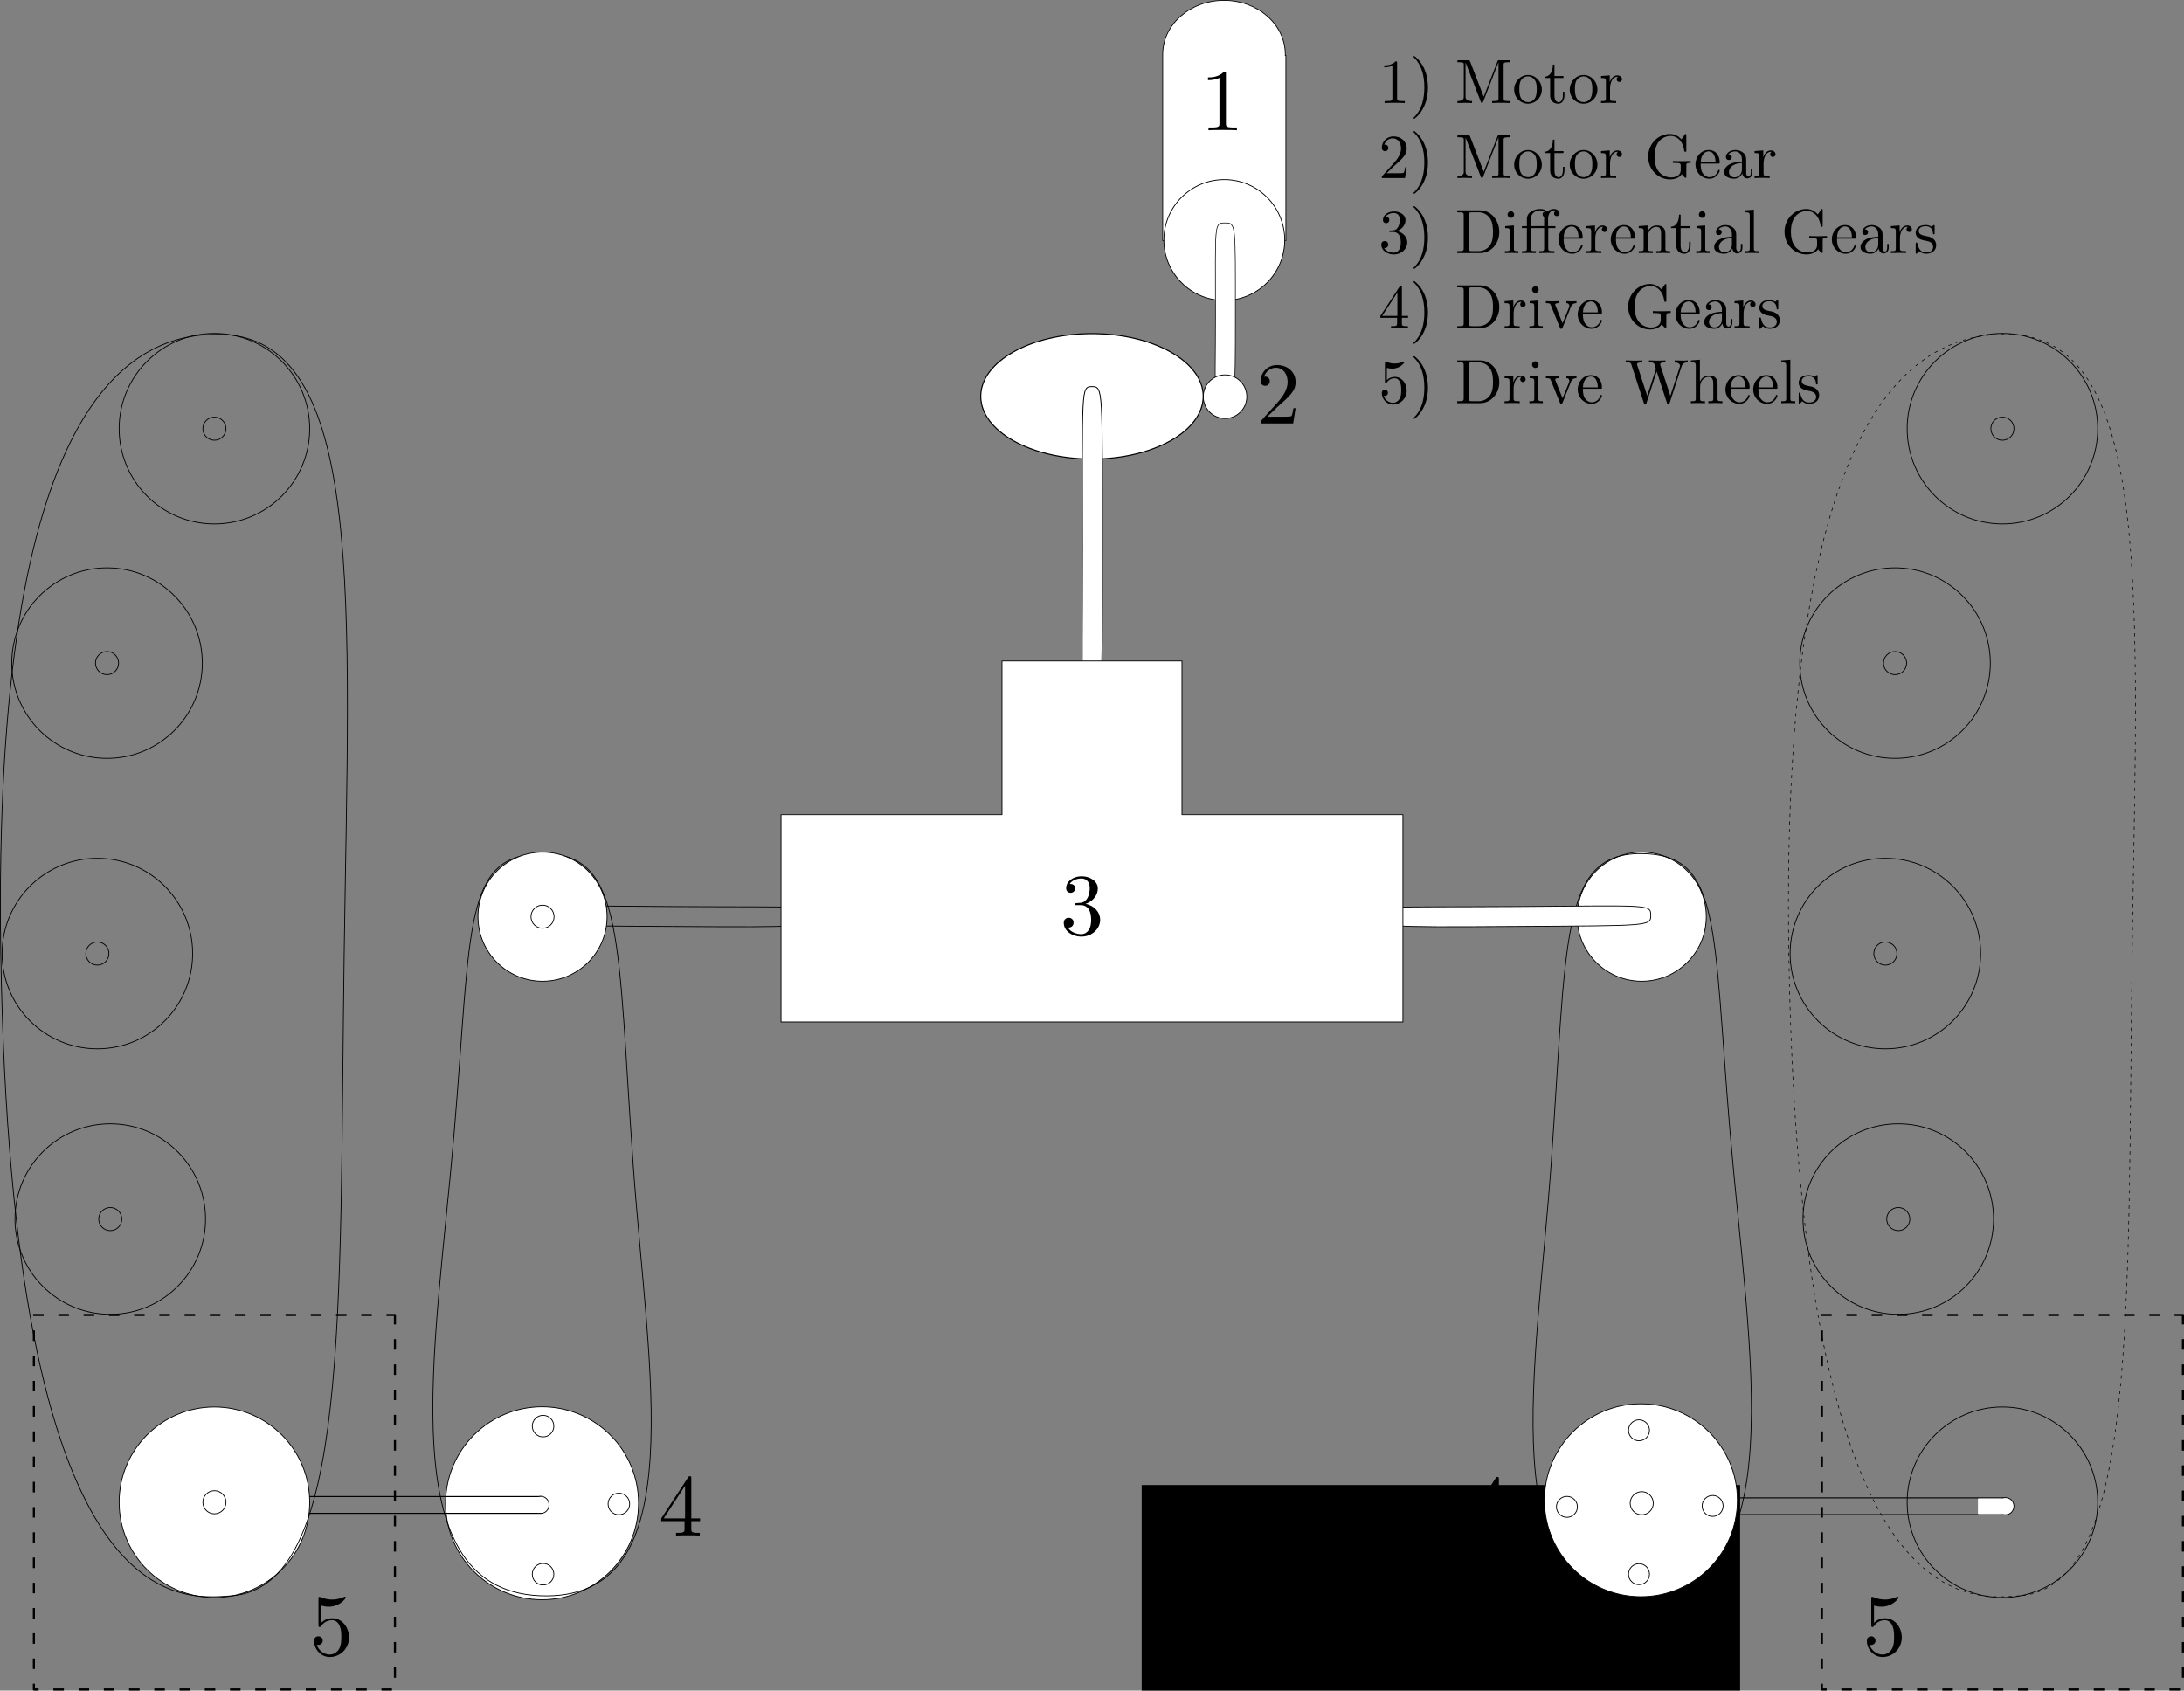 <?xml version="1.0" encoding="UTF-8" standalone="no"?>
<!-- Created with Inkscape (http://www.inkscape.org/) -->

<svg
   xmlns:ns0="http://www.iki.fi/pav/software/textext/"
   xmlns:dc="http://purl.org/dc/elements/1.1/"
   xmlns:cc="http://creativecommons.org/ns#"
   xmlns:rdf="http://www.w3.org/1999/02/22-rdf-syntax-ns#"
   xmlns:svg="http://www.w3.org/2000/svg"
   xmlns="http://www.w3.org/2000/svg"
   xmlns:xlink="http://www.w3.org/1999/xlink"
   xmlns:sodipodi="http://sodipodi.sourceforge.net/DTD/sodipodi-0.dtd"
   xmlns:inkscape="http://www.inkscape.org/namespaces/inkscape"
   id="svg2"
   version="1.1"
   inkscape:version="0.91 r13725"
   xml:space="preserve"
   width="2180.084"
   height="1687.824"
   viewBox="0 0 2180.084 1687.824"
   sodipodi:docname="vehicleDescriptionDriveTrain.svg"><rect x="0" y="0" width="2180.084" height="1687.824" fill="#808080" stroke="none"/><sodipodi:namedview
     pagecolor="#ffffff"
     bordercolor="#666666"
     borderopacity="1"
     objecttolerance="10"
     gridtolerance="10"
     guidetolerance="10"
     inkscape:pageopacity="0"
     inkscape:pageshadow="2"
     inkscape:window-width="1920"
     inkscape:window-height="1016"
     id="namedview4"
     showgrid="false"
     inkscape:zoom="0.41432106"
     inkscape:cx="1013.931"
     inkscape:cy="923.73243"
     inkscape:window-x="0"
     inkscape:window-y="27"
     inkscape:window-maximized="1"
     inkscape:current-layer="g12"
     fit-margin-top="0"
     fit-margin-left="0"
     fit-margin-right="0"
     fit-margin-bottom="0" /><defs
     id="defs6" /><g
     id="g10"
     inkscape:groupmode="layer"
     inkscape:label="vehicleDescriptionDriveTrain"
     transform="matrix(1.25,0,0,-1.25,80.388,1982.351)"><g
       id="g12"><g
         id="g4650"
         ns0:preamble=""
         ns0:text="1) Motor\\\\\n2) Motor Gear\\\\\n3) Differential Gears\\\\\n4) Drive Gears\\\\\n5) Drive Wheels"
         transform="matrix(5.013,0,0,-5.013,-83.439,2179.166)"><defs
           id="defs4652"><g
             id="g4654"><symbol
               id="textext-95996020-0"
               overflow="visible"
               style="overflow:visible"><path
                 id="path4657"
                 d=""
                 style="stroke:none"
                 inkscape:connector-curvature="0" /></symbol><symbol
               id="textext-95996020-1"
               overflow="visible"
               style="overflow:visible"><path
                 id="path4660"
                 d="m 2.938,-6.375 c 0,-0.25 0,-0.266 -0.234,-0.266 C 2.078,-6 1.203,-6 0.891,-6 l 0,0.312 c 0.203,0 0.781,0 1.297,-0.266 l 0,5.172 c 0,0.359 -0.031,0.469 -0.922,0.469 l -0.312,0 0,0.312 c 0.344,-0.031 1.203,-0.031 1.609,-0.031 0.391,0 1.266,0 1.609,0.031 l 0,-0.312 -0.312,0 c -0.906,0 -0.922,-0.109 -0.922,-0.469 z m 0,0"
                 style="stroke:none"
                 inkscape:connector-curvature="0" /></symbol><symbol
               id="textext-95996020-2"
               overflow="visible"
               style="overflow:visible"><path
                 id="path4663"
                 d="m 2.875,-2.5 c 0,-0.766 -0.109,-1.969 -0.656,-3.109 -0.594,-1.219 -1.453,-1.875 -1.547,-1.875 -0.062,0 -0.109,0.047 -0.109,0.109 0,0.031 0,0.047 0.188,0.234 0.984,0.984 1.547,2.562 1.547,4.641 0,1.719 -0.359,3.469 -1.594,4.719 C 0.562,2.344 0.562,2.359 0.562,2.391 0.562,2.453 0.609,2.5 0.672,2.5 0.766,2.5 1.672,1.812 2.25,0.547 2.766,-0.547 2.875,-1.656 2.875,-2.5 Z m 0,0"
                 style="stroke:none"
                 inkscape:connector-curvature="0" /></symbol><symbol
               id="textext-95996020-3"
               overflow="visible"
               style="overflow:visible"><path
                 id="path4666"
                 d="M 2.406,-6.594 C 2.312,-6.812 2.281,-6.812 2.047,-6.812 l -1.672,0 0,0.312 0.234,0 c 0.766,0 0.781,0.109 0.781,0.469 l 0,4.984 c 0,0.266 0,0.734 -1.016,0.734 L 0.375,0 c 0.344,-0.016 0.828,-0.031 1.156,-0.031 0.328,0 0.828,0.016 1.172,0.031 l 0,-0.312 c -1.031,0 -1.031,-0.469 -1.031,-0.734 l 0,-5.375 0.016,0 2.406,6.203 C 4.141,-0.094 4.188,0 4.281,0 4.391,0 4.422,-0.078 4.469,-0.188 L 6.922,-6.5 l 0,5.719 c 0,0.359 -0.016,0.469 -0.781,0.469 l -0.234,0 0,0.312 c 0.359,-0.031 1.047,-0.031 1.438,-0.031 0.375,0 1.047,0 1.422,0.031 l 0,-0.312 -0.25,0 c -0.766,0 -0.781,-0.109 -0.781,-0.469 l 0,-5.25 C 7.734,-6.391 7.75,-6.5 8.516,-6.5 l 0.25,0 0,-0.312 -1.688,0 C 6.812,-6.812 6.812,-6.797 6.75,-6.625 L 4.562,-1 Z m 0,0"
                 style="stroke:none"
                 inkscape:connector-curvature="0" /></symbol><symbol
               id="textext-95996020-4"
               overflow="visible"
               style="overflow:visible"><path
                 id="path4669"
                 d="M 4.688,-2.141 C 4.688,-3.406 3.703,-4.469 2.5,-4.469 c -1.25,0 -2.219,1.094 -2.219,2.328 0,1.297 1.031,2.25 2.203,2.25 1.203,0 2.203,-0.984 2.203,-2.25 z m -2.188,2 c -0.438,0 -0.875,-0.203 -1.141,-0.672 -0.25,-0.438 -0.25,-1.047 -0.25,-1.406 0,-0.391 0,-0.922 0.234,-1.359 C 1.609,-4.031 2.078,-4.25 2.484,-4.25 c 0.438,0 0.859,0.219 1.125,0.656 0.266,0.422 0.266,1 0.266,1.375 0,0.359 0,0.906 -0.219,1.344 C 3.422,-0.422 2.984,-0.141 2.5,-0.141 Z m 0,0"
                 style="stroke:none"
                 inkscape:connector-curvature="0" /></symbol><symbol
               id="textext-95996020-5"
               overflow="visible"
               style="overflow:visible"><path
                 id="path4672"
                 d="m 1.719,-3.984 1.438,0 0,-0.312 -1.438,0 0,-1.828 -0.25,0 c 0,0.812 -0.297,1.875 -1.281,1.922 l 0,0.219 0.844,0 0,2.75 c 0,1.219 0.938,1.344 1.297,1.344 0.703,0 0.984,-0.703 0.984,-1.344 l 0,-0.562 -0.25,0 0,0.547 c 0,0.734 -0.297,1.109 -0.672,1.109 -0.672,0 -0.672,-0.906 -0.672,-1.078 z m 0,0"
                 style="stroke:none"
                 inkscape:connector-curvature="0" /></symbol><symbol
               id="textext-95996020-6"
               overflow="visible"
               style="overflow:visible"><path
                 id="path4675"
                 d="m 1.672,-3.312 0,-1.094 -1.391,0.109 0,0.312 c 0.703,0 0.781,0.062 0.781,0.562 l 0,2.672 c 0,0.438 -0.109,0.438 -0.781,0.438 l 0,0.312 c 0.391,-0.016 0.859,-0.031 1.141,-0.031 0.391,0 0.859,0 1.266,0.031 l 0,-0.312 -0.219,0 c -0.734,0 -0.75,-0.109 -0.75,-0.469 l 0,-1.531 c 0,-0.984 0.422,-1.875 1.172,-1.875 0.062,0 0.094,0 0.109,0.016 -0.031,0 -0.234,0.125 -0.234,0.391 0,0.266 0.219,0.422 0.438,0.422 0.172,0 0.422,-0.125 0.422,-0.438 0,-0.312 -0.312,-0.609 -0.734,-0.609 -0.734,0 -1.094,0.672 -1.219,1.094 z m 0,0"
                 style="stroke:none"
                 inkscape:connector-curvature="0" /></symbol><symbol
               id="textext-95996020-7"
               overflow="visible"
               style="overflow:visible"><path
                 id="path4678"
                 d="m 1.266,-0.766 1.062,-1.031 c 1.547,-1.375 2.141,-1.906 2.141,-2.906 0,-1.141 -0.891,-1.938 -2.109,-1.938 -1.125,0 -1.859,0.922 -1.859,1.812 0,0.547 0.5,0.547 0.531,0.547 0.172,0 0.516,-0.109 0.516,-0.531 0,-0.25 -0.188,-0.516 -0.531,-0.516 -0.078,0 -0.094,0 -0.125,0.016 0.219,-0.656 0.766,-1.016 1.344,-1.016 0.906,0 1.328,0.812 1.328,1.625 C 3.562,-3.906 3.078,-3.125 2.516,-2.5 l -1.906,2.125 C 0.5,-0.266 0.5,-0.234 0.5,0 l 3.703,0 0.266,-1.734 -0.234,0 C 4.172,-1.438 4.109,-1 4,-0.844 3.938,-0.766 3.281,-0.766 3.062,-0.766 Z m 0,0"
                 style="stroke:none"
                 inkscape:connector-curvature="0" /></symbol><symbol
               id="textext-95996020-8"
               overflow="visible"
               style="overflow:visible"><path
                 id="path4681"
                 d="m 5.906,-0.625 c 0.141,0.219 0.531,0.609 0.641,0.609 0.094,0 0.094,-0.078 0.094,-0.219 l 0,-1.734 c 0,-0.391 0.031,-0.438 0.688,-0.438 l 0,-0.312 c -0.375,0 -0.922,0.031 -1.219,0.031 -0.391,0 -1.25,0 -1.609,-0.031 l 0,0.312 0.328,0 C 5.719,-2.406 5.75,-2.297 5.75,-1.938 l 0,0.641 c 0,1.125 -1.266,1.203 -1.547,1.203 -0.641,0 -2.625,-0.344 -2.625,-3.312 0,-2.984 1.969,-3.312 2.562,-3.312 1.078,0 1.984,0.891 2.172,2.359 0.031,0.141 0.031,0.172 0.172,0.172 0.156,0 0.156,-0.031 0.156,-0.234 l 0,-2.359 c 0,-0.172 0,-0.25 -0.109,-0.25 -0.047,0 -0.078,0 -0.156,0.125 l -0.5,0.734 C 5.547,-6.484 5.016,-7.031 4.031,-7.031 c -1.859,0 -3.469,1.578 -3.469,3.625 0,2.047 1.594,3.625 3.484,3.625 0.734,0 1.531,-0.266 1.859,-0.844 z m 0,0"
                 style="stroke:none"
                 inkscape:connector-curvature="0" /></symbol><symbol
               id="textext-95996020-9"
               overflow="visible"
               style="overflow:visible"><path
                 id="path4684"
                 d="M 1.109,-2.516 C 1.172,-4 2.016,-4.25 2.359,-4.25 c 1.016,0 1.125,1.344 1.125,1.734 z m 0,0.219 2.781,0 c 0.219,0 0.25,0 0.25,-0.219 0,-0.984 -0.547,-1.953 -1.781,-1.953 -1.156,0 -2.078,1.031 -2.078,2.281 0,1.328 1.047,2.297 2.188,2.297 C 3.688,0.109 4.141,-1 4.141,-1.188 4.141,-1.281 4.062,-1.312 4,-1.312 c -0.078,0 -0.109,0.062 -0.125,0.141 -0.344,1.031 -1.25,1.031 -1.344,1.031 -0.5,0 -0.891,-0.297 -1.125,-0.672 -0.297,-0.469 -0.297,-1.125 -0.297,-1.484 z m 0,0"
                 style="stroke:none"
                 inkscape:connector-curvature="0" /></symbol><symbol
               id="textext-95996020-10"
               overflow="visible"
               style="overflow:visible"><path
                 id="path4687"
                 d="m 3.312,-0.75 c 0.047,0.391 0.312,0.812 0.781,0.812 0.219,0 0.828,-0.141 0.828,-0.953 l 0,-0.562 -0.25,0 0,0.562 c 0,0.578 -0.25,0.641 -0.359,0.641 -0.328,0 -0.375,-0.453 -0.375,-0.5 l 0,-1.984 c 0,-0.422 0,-0.812 -0.359,-1.188 C 3.188,-4.312 2.688,-4.469 2.219,-4.469 c -0.828,0 -1.516,0.469 -1.516,1.125 0,0.297 0.203,0.469 0.469,0.469 0.281,0 0.453,-0.203 0.453,-0.453 0,-0.125 -0.047,-0.453 -0.516,-0.453 C 1.391,-4.141 1.875,-4.25 2.188,-4.25 c 0.5,0 1.062,0.391 1.062,1.281 l 0,0.359 c -0.516,0.031 -1.203,0.062 -1.828,0.359 -0.75,0.344 -1,0.859 -1,1.297 0,0.812 0.969,1.062 1.594,1.062 0.656,0 1.109,-0.406 1.297,-0.859 z M 3.25,-2.391 l 0,1 c 0,0.938 -0.719,1.281 -1.172,1.281 -0.484,0 -0.891,-0.344 -0.891,-0.844 0,-0.547 0.422,-1.375 2.062,-1.438 z m 0,0"
                 style="stroke:none"
                 inkscape:connector-curvature="0" /></symbol><symbol
               id="textext-95996020-11"
               overflow="visible"
               style="overflow:visible"><path
                 id="path4690"
                 d="m 2.891,-3.516 c 0.812,-0.266 1.391,-0.953 1.391,-1.75 0,-0.812 -0.875,-1.375 -1.828,-1.375 -1,0 -1.766,0.594 -1.766,1.359 0,0.328 0.219,0.516 0.516,0.516 0.297,0 0.5,-0.219 0.5,-0.516 0,-0.484 -0.469,-0.484 -0.609,-0.484 0.297,-0.5 0.953,-0.625 1.312,-0.625 0.422,0 0.969,0.219 0.969,1.109 0,0.125 -0.031,0.703 -0.281,1.141 C 2.797,-3.656 2.453,-3.625 2.203,-3.625 2.125,-3.609 1.891,-3.594 1.812,-3.594 c -0.078,0.016 -0.141,0.031 -0.141,0.125 0,0.109 0.062,0.109 0.234,0.109 l 0.438,0 c 0.812,0 1.188,0.672 1.188,1.656 0,1.359 -0.688,1.641 -1.125,1.641 -0.438,0 -1.188,-0.172 -1.531,-0.75 0.344,0.047 0.656,-0.172 0.656,-0.547 0,-0.359 -0.266,-0.562 -0.547,-0.562 -0.25,0 -0.562,0.141 -0.562,0.578 0,0.906 0.922,1.562 2.016,1.562 1.219,0 2.125,-0.906 2.125,-1.922 0,-0.812 -0.641,-1.594 -1.672,-1.812 z m 0,0"
                 style="stroke:none"
                 inkscape:connector-curvature="0" /></symbol><symbol
               id="textext-95996020-12"
               overflow="visible"
               style="overflow:visible"><path
                 id="path4693"
                 d="m 0.344,-6.812 0,0.312 0.25,0 c 0.766,0 0.781,0.109 0.781,0.469 l 0,5.25 c 0,0.359 -0.016,0.469 -0.781,0.469 l -0.25,0 0,0.312 L 4,0 C 5.672,0 7.047,-1.469 7.047,-3.344 7.047,-5.25 5.703,-6.812 4,-6.812 Z m 2.375,6.5 C 2.25,-0.312 2.234,-0.375 2.234,-0.703 l 0,-5.391 C 2.234,-6.438 2.25,-6.5 2.719,-6.5 l 1,0 c 0.625,0 1.312,0.219 1.812,0.922 0.438,0.594 0.516,1.453 0.516,2.234 0,1.094 -0.188,1.703 -0.547,2.188 -0.203,0.266 -0.766,0.844 -1.766,0.844 z m 0,0"
                 style="stroke:none"
                 inkscape:connector-curvature="0" /></symbol><symbol
               id="textext-95996020-13"
               overflow="visible"
               style="overflow:visible"><path
                 id="path4696"
                 d="M 1.766,-4.406 0.375,-4.297 l 0,0.312 c 0.641,0 0.734,0.062 0.734,0.547 l 0,2.688 c 0,0.438 -0.109,0.438 -0.781,0.438 l 0,0.312 C 0.641,-0.016 1.188,-0.031 1.422,-0.031 1.781,-0.031 2.125,-0.016 2.469,0 l 0,-0.312 c -0.672,0 -0.703,-0.047 -0.703,-0.438 z m 0.031,-1.734 c 0,-0.312 -0.234,-0.531 -0.516,-0.531 -0.312,0 -0.531,0.266 -0.531,0.531 0,0.266 0.219,0.531 0.531,0.531 0.281,0 0.516,-0.219 0.516,-0.531 z m 0,0"
                 style="stroke:none"
                 inkscape:connector-curvature="0" /></symbol><symbol
               id="textext-95996020-14"
               overflow="visible"
               style="overflow:visible"><path
                 id="path4699"
                 d="m 4.469,-3.984 1.141,0 0,-0.312 -1.172,0 0,-1.156 c 0,-0.891 0.484,-1.359 0.922,-1.359 0.031,0 0.188,0 0.328,0.078 -0.109,0.031 -0.297,0.172 -0.297,0.422 0,0.219 0.156,0.422 0.438,0.422 0.281,0 0.438,-0.203 0.438,-0.438 0,-0.359 -0.359,-0.703 -0.906,-0.703 -0.594,0 -1.031,0.375 -1.078,0.422 -0.297,-0.375 -0.859,-0.422 -1.125,-0.422 -0.938,0 -2.094,0.516 -2.094,1.594 l 0,1.141 -0.797,0 0,0.312 0.797,0 0,3.234 c 0,0.438 -0.109,0.438 -0.781,0.438 l 0,0.312 C 0.609,-0.016 1.141,-0.031 1.391,-0.031 1.641,-0.031 2.125,-0.016 2.5,0 l 0,-0.312 c -0.672,0 -0.781,0 -0.781,-0.438 l 0,-3.234 2.094,0 0,3.234 c 0,0.438 -0.109,0.438 -0.781,0.438 l 0,0.312 c 0.391,-0.016 0.859,-0.031 1.141,-0.031 0.391,0 0.859,0 1.266,0.031 l 0,-0.312 -0.219,0 c -0.734,0 -0.75,-0.109 -0.75,-0.469 z m -2.781,-0.312 0,-1.125 c 0,-0.969 0.812,-1.391 1.469,-1.391 0.484,0 0.766,0.188 0.766,0.188 l 0,0.016 C 3.766,-6.594 3.562,-6.453 3.562,-6.188 c 0,0.062 0,0.312 0.281,0.406 C 3.812,-5.656 3.812,-5.562 3.812,-5.438 l 0,1.141 z m 0,0"
                 style="stroke:none"
                 inkscape:connector-curvature="0" /></symbol><symbol
               id="textext-95996020-15"
               overflow="visible"
               style="overflow:visible"><path
                 id="path4702"
                 d="m 1.094,-3.422 0,2.672 c 0,0.438 -0.109,0.438 -0.781,0.438 l 0,0.312 c 0.359,-0.016 0.859,-0.031 1.141,-0.031 0.25,0 0.766,0.016 1.109,0.031 l 0,-0.312 c -0.672,0 -0.781,0 -0.781,-0.438 l 0,-1.844 C 1.781,-3.625 2.5,-4.188 3.125,-4.188 c 0.641,0 0.75,0.531 0.75,1.109 l 0,2.328 c 0,0.438 -0.109,0.438 -0.781,0.438 l 0,0.312 c 0.344,-0.016 0.859,-0.031 1.125,-0.031 0.25,0 0.781,0.016 1.109,0.031 l 0,-0.312 c -0.516,0 -0.766,0 -0.766,-0.297 l 0,-1.906 c 0,-0.859 0,-1.156 -0.312,-1.516 -0.141,-0.172 -0.469,-0.375 -1.047,-0.375 C 2.469,-4.406 2,-3.984 1.719,-3.359 l 0,-1.047 -1.406,0.109 0,0.312 c 0.703,0 0.781,0.062 0.781,0.562 z m 0,0"
                 style="stroke:none"
                 inkscape:connector-curvature="0" /></symbol><symbol
               id="textext-95996020-16"
               overflow="visible"
               style="overflow:visible"><path
                 id="path4705"
                 d="m 1.766,-6.922 -1.438,0.109 0,0.312 c 0.703,0 0.781,0.062 0.781,0.562 l 0,5.188 c 0,0.438 -0.109,0.438 -0.781,0.438 l 0,0.312 C 0.656,-0.016 1.188,-0.031 1.438,-0.031 c 0.25,0 0.734,0.016 1.109,0.031 l 0,-0.312 c -0.672,0 -0.781,0 -0.781,-0.438 z m 0,0"
                 style="stroke:none"
                 inkscape:connector-curvature="0" /></symbol><symbol
               id="textext-95996020-17"
               overflow="visible"
               style="overflow:visible"><path
                 id="path4708"
                 d="m 2.078,-1.938 c 0.219,0.047 1.031,0.203 1.031,0.922 0,0.5 -0.344,0.906 -1.125,0.906 -0.844,0 -1.203,-0.562 -1.391,-1.422 C 0.562,-1.656 0.562,-1.688 0.453,-1.688 c -0.125,0 -0.125,0.062 -0.125,0.234 l 0,1.328 c 0,0.172 0,0.234 0.109,0.234 0.047,0 0.062,-0.016 0.25,-0.203 0.016,-0.016 0.016,-0.031 0.203,-0.219 0.438,0.406 0.891,0.422 1.094,0.422 1.141,0 1.609,-0.672 1.609,-1.391 0,-0.516 -0.297,-0.828 -0.422,-0.938 C 2.844,-2.547 2.453,-2.625 2.031,-2.703 1.469,-2.812 0.812,-2.938 0.812,-3.516 c 0,-0.359 0.25,-0.766 1.109,-0.766 1.094,0 1.156,0.906 1.172,1.203 0,0.094 0.094,0.094 0.109,0.094 0.141,0 0.141,-0.047 0.141,-0.234 l 0,-1.016 c 0,-0.156 0,-0.234 -0.109,-0.234 -0.047,0 -0.078,0 -0.203,0.125 -0.031,0.031 -0.125,0.125 -0.172,0.156 -0.375,-0.281 -0.781,-0.281 -0.938,-0.281 -1.219,0 -1.594,0.672 -1.594,1.234 0,0.344 0.156,0.625 0.422,0.844 0.328,0.25 0.609,0.312 1.328,0.453 z m 0,0"
                 style="stroke:none"
                 inkscape:connector-curvature="0" /></symbol><symbol
               id="textext-95996020-18"
               overflow="visible"
               style="overflow:visible"><path
                 id="path4711"
                 d="m 2.938,-1.641 0,0.859 c 0,0.359 -0.031,0.469 -0.766,0.469 l -0.203,0 0,0.312 C 2.375,-0.031 2.891,-0.031 3.312,-0.031 c 0.422,0 0.938,0 1.359,0.031 l 0,-0.312 -0.219,0 c -0.734,0 -0.75,-0.109 -0.75,-0.469 l 0,-0.859 0.984,0 0,-0.312 -0.984,0 0,-4.531 c 0,-0.203 0,-0.266 -0.172,-0.266 -0.078,0 -0.109,0 -0.188,0.125 l -3.062,4.672 0,0.312 z m 0.047,-0.312 -2.422,0 2.422,-3.719 z m 0,0"
                 style="stroke:none"
                 inkscape:connector-curvature="0" /></symbol><symbol
               id="textext-95996020-19"
               overflow="visible"
               style="overflow:visible"><path
                 id="path4714"
                 d="M 4.141,-3.312 C 4.234,-3.547 4.406,-3.984 5.062,-3.984 l 0,-0.312 c -0.234,0.016 -0.516,0.031 -0.75,0.031 -0.234,0 -0.688,-0.016 -0.859,-0.031 l 0,0.312 c 0.359,0 0.469,0.234 0.469,0.422 0,0.094 -0.016,0.141 -0.047,0.25 L 2.844,-0.781 1.734,-3.562 c -0.062,-0.125 -0.062,-0.141 -0.062,-0.172 0,-0.25 0.391,-0.25 0.578,-0.25 l 0,-0.312 c -0.312,0.016 -0.859,0.031 -1.094,0.031 -0.266,0 -0.672,-0.016 -0.969,-0.031 l 0,0.312 c 0.625,0 0.672,0.062 0.797,0.359 l 1.438,3.547 C 2.484,0.062 2.5,0.109 2.625,0.109 c 0.141,0 0.172,-0.094 0.219,-0.188 z m 0,0"
                 style="stroke:none"
                 inkscape:connector-curvature="0" /></symbol><symbol
               id="textext-95996020-20"
               overflow="visible"
               style="overflow:visible"><path
                 id="path4717"
                 d="m 4.469,-2 c 0,-1.188 -0.812,-2.188 -1.891,-2.188 -0.469,0 -0.906,0.156 -1.266,0.516 l 0,-1.953 c 0.203,0.062 0.531,0.125 0.844,0.125 1.234,0 1.938,-0.906 1.938,-1.031 0,-0.062 -0.031,-0.109 -0.109,-0.109 0,0 -0.031,0 -0.078,0.031 C 3.703,-6.516 3.219,-6.312 2.547,-6.312 2.156,-6.312 1.688,-6.391 1.219,-6.594 1.141,-6.625 1.125,-6.625 1.109,-6.625 1,-6.625 1,-6.547 1,-6.391 L 1,-3.438 c 0,0.172 0,0.25 0.141,0.25 0.078,0 0.094,-0.016 0.141,-0.078 C 1.391,-3.422 1.75,-3.969 2.562,-3.969 c 0.516,0 0.766,0.453 0.844,0.641 0.156,0.375 0.188,0.75 0.188,1.25 0,0.359 0,0.953 -0.25,1.375 C 3.109,-0.312 2.734,-0.062 2.281,-0.062 c -0.719,0 -1.297,-0.531 -1.469,-1.109 0.031,0 0.062,0.016 0.172,0.016 0.328,0 0.5,-0.25 0.5,-0.484 0,-0.25 -0.172,-0.5 -0.5,-0.5 C 0.844,-2.141 0.5,-2.062 0.5,-1.609 0.5,-0.75 1.188,0.219 2.297,0.219 3.453,0.219 4.469,-0.734 4.469,-2 Z m 0,0"
                 style="stroke:none"
                 inkscape:connector-curvature="0" /></symbol><symbol
               id="textext-95996020-21"
               overflow="visible"
               style="overflow:visible"><path
                 id="path4720"
                 d="M 9.062,-5.828 C 9.234,-6.406 9.672,-6.5 10.062,-6.5 l 0,-0.312 c -0.297,0.031 -0.609,0.031 -0.906,0.031 -0.297,0 -0.938,-0.016 -1.188,-0.031 l 0,0.312 c 0.672,0.016 0.859,0.344 0.859,0.531 0,0.062 -0.031,0.141 -0.047,0.203 l -1.5,4.594 -1.594,-4.875 C 5.688,-6.094 5.656,-6.156 5.656,-6.203 5.656,-6.5 6.234,-6.5 6.5,-6.5 l 0,-0.312 c -0.359,0.031 -1.031,0.031 -1.422,0.031 -0.375,0 -0.797,-0.016 -1.203,-0.031 l 0,0.312 c 0.562,0 0.766,0 0.891,0.359 L 4.984,-5.438 3.594,-1.172 2,-6.078 C 1.984,-6.094 1.969,-6.172 1.969,-6.203 1.969,-6.5 2.547,-6.5 2.812,-6.5 l 0,-0.312 c -0.359,0.031 -1.031,0.031 -1.422,0.031 -0.375,0 -0.797,-0.016 -1.219,-0.031 l 0,0.312 c 0.75,0 0.797,0.047 0.922,0.422 L 3.078,0.031 c 0.031,0.094 0.062,0.188 0.188,0.188 0.141,0 0.156,-0.062 0.203,-0.203 l 1.641,-5.062 1.656,5.078 c 0.031,0.094 0.062,0.188 0.188,0.188 0.141,0 0.172,-0.062 0.203,-0.203 z m 0,0"
                 style="stroke:none"
                 inkscape:connector-curvature="0" /></symbol><symbol
               id="textext-95996020-22"
               overflow="visible"
               style="overflow:visible"><path
                 id="path4723"
                 d="m 1.094,-0.75 c 0,0.438 -0.109,0.438 -0.781,0.438 l 0,0.312 c 0.359,-0.016 0.859,-0.031 1.141,-0.031 0.25,0 0.766,0.016 1.109,0.031 l 0,-0.312 c -0.672,0 -0.781,0 -0.781,-0.438 l 0,-1.844 C 1.781,-3.625 2.5,-4.188 3.125,-4.188 c 0.641,0 0.75,0.531 0.75,1.109 l 0,2.328 c 0,0.438 -0.109,0.438 -0.781,0.438 l 0,0.312 c 0.344,-0.016 0.859,-0.031 1.125,-0.031 0.25,0 0.781,0.016 1.109,0.031 l 0,-0.312 c -0.516,0 -0.766,0 -0.766,-0.297 l 0,-1.906 c 0,-0.859 0,-1.156 -0.312,-1.516 -0.141,-0.172 -0.469,-0.375 -1.047,-0.375 -0.844,0 -1.281,0.594 -1.453,0.984 l 0,-3.5 -1.438,0.109 0,0.312 c 0.703,0 0.781,0.062 0.781,0.562 z m 0,0"
                 style="stroke:none"
                 inkscape:connector-curvature="0" /></symbol></g></defs><g
           id="textext-95996020-23"><g
             id="g4726"
             style="fill:#000000;fill-opacity:1"><use
               id="use4728"
               y="134.765"
               x="223.432"
               xlink:href="#textext-95996020-1"
               width="100%"
               height="100%" /><use
               id="use4730"
               y="134.765"
               x="228.413"
               xlink:href="#textext-95996020-2"
               width="100%"
               height="100%" /></g><g
             id="g4732"
             style="fill:#000000;fill-opacity:1"><use
               id="use4734"
               y="134.765"
               x="235.605"
               xlink:href="#textext-95996020-3"
               width="100%"
               height="100%" /><use
               id="use4736"
               y="134.765"
               x="244.738"
               xlink:href="#textext-95996020-4"
               width="100%"
               height="100%" /><use
               id="use4738"
               y="134.765"
               x="249.719"
               xlink:href="#textext-95996020-5"
               width="100%"
               height="100%" /><use
               id="use4740"
               y="134.765"
               x="253.594"
               xlink:href="#textext-95996020-4"
               width="100%"
               height="100%" /><use
               id="use4742"
               y="134.765"
               x="258.575"
               xlink:href="#textext-95996020-6"
               width="100%"
               height="100%" /></g><g
             id="g4744"
             style="fill:#000000;fill-opacity:1"><use
               id="use4746"
               y="146.72"
               x="223.432"
               xlink:href="#textext-95996020-7"
               width="100%"
               height="100%" /><use
               id="use4748"
               y="146.72"
               x="228.413"
               xlink:href="#textext-95996020-2"
               width="100%"
               height="100%" /></g><g
             id="g4750"
             style="fill:#000000;fill-opacity:1"><use
               id="use4752"
               y="146.72"
               x="235.605"
               xlink:href="#textext-95996020-3"
               width="100%"
               height="100%" /><use
               id="use4754"
               y="146.72"
               x="244.738"
               xlink:href="#textext-95996020-4"
               width="100%"
               height="100%" /><use
               id="use4756"
               y="146.72"
               x="249.719"
               xlink:href="#textext-95996020-5"
               width="100%"
               height="100%" /><use
               id="use4758"
               y="146.72"
               x="253.594"
               xlink:href="#textext-95996020-4"
               width="100%"
               height="100%" /><use
               id="use4760"
               y="146.72"
               x="258.575"
               xlink:href="#textext-95996020-6"
               width="100%"
               height="100%" /></g><g
             id="g4762"
             style="fill:#000000;fill-opacity:1"><use
               id="use4764"
               y="146.72"
               x="265.805"
               xlink:href="#textext-95996020-8"
               width="100%"
               height="100%" /><use
               id="use4766"
               y="146.72"
               x="273.623"
               xlink:href="#textext-95996020-9"
               width="100%"
               height="100%" /><use
               id="use4768"
               y="146.72"
               x="278.05"
               xlink:href="#textext-95996020-10"
               width="100%"
               height="100%" /><use
               id="use4770"
               y="146.72"
               x="283.031"
               xlink:href="#textext-95996020-6"
               width="100%"
               height="100%" /></g><g
             id="g4772"
             style="fill:#000000;fill-opacity:1"><use
               id="use4774"
               y="158.675"
               x="223.432"
               xlink:href="#textext-95996020-11"
               width="100%"
               height="100%" /><use
               id="use4776"
               y="158.675"
               x="228.413"
               xlink:href="#textext-95996020-2"
               width="100%"
               height="100%" /></g><g
             id="g4778"
             style="fill:#000000;fill-opacity:1"><use
               id="use4780"
               y="158.675"
               x="235.605"
               xlink:href="#textext-95996020-12"
               width="100%"
               height="100%" /><use
               id="use4782"
               y="158.675"
               x="243.216"
               xlink:href="#textext-95996020-13"
               width="100%"
               height="100%" /><use
               id="use4784"
               y="158.675"
               x="245.983"
               xlink:href="#textext-95996020-14"
               width="100%"
               height="100%" /><use
               id="use4786"
               y="158.675"
               x="251.795"
               xlink:href="#textext-95996020-9"
               width="100%"
               height="100%" /><use
               id="use4788"
               y="158.675"
               x="256.222"
               xlink:href="#textext-95996020-6"
               width="100%"
               height="100%" /><use
               id="use4790"
               y="158.675"
               x="260.124"
               xlink:href="#textext-95996020-9"
               width="100%"
               height="100%" /><use
               id="use4792"
               y="158.675"
               x="264.552"
               xlink:href="#textext-95996020-15"
               width="100%"
               height="100%" /></g><g
             id="g4794"
             style="fill:#000000;fill-opacity:1"><use
               id="use4796"
               y="158.675"
               x="269.818"
               xlink:href="#textext-95996020-5"
               width="100%"
               height="100%" /><use
               id="use4798"
               y="158.675"
               x="273.692"
               xlink:href="#textext-95996020-13"
               width="100%"
               height="100%" /><use
               id="use4800"
               y="158.675"
               x="276.46"
               xlink:href="#textext-95996020-10"
               width="100%"
               height="100%" /><use
               id="use4802"
               y="158.675"
               x="281.441"
               xlink:href="#textext-95996020-16"
               width="100%"
               height="100%" /></g><g
             id="g4804"
             style="fill:#000000;fill-opacity:1"><use
               id="use4806"
               y="158.675"
               x="287.526"
               xlink:href="#textext-95996020-8"
               width="100%"
               height="100%" /><use
               id="use4808"
               y="158.675"
               x="295.344"
               xlink:href="#textext-95996020-9"
               width="100%"
               height="100%" /><use
               id="use4810"
               y="158.675"
               x="299.771"
               xlink:href="#textext-95996020-10"
               width="100%"
               height="100%" /><use
               id="use4812"
               y="158.675"
               x="304.753"
               xlink:href="#textext-95996020-6"
               width="100%"
               height="100%" /><use
               id="use4814"
               y="158.675"
               x="308.655"
               xlink:href="#textext-95996020-17"
               width="100%"
               height="100%" /></g><g
             id="g4816"
             style="fill:#000000;fill-opacity:1"><use
               id="use4818"
               y="170.63"
               x="223.432"
               xlink:href="#textext-95996020-18"
               width="100%"
               height="100%" /><use
               id="use4820"
               y="170.63"
               x="228.413"
               xlink:href="#textext-95996020-2"
               width="100%"
               height="100%" /></g><g
             id="g4822"
             style="fill:#000000;fill-opacity:1"><use
               id="use4824"
               y="170.63"
               x="235.605"
               xlink:href="#textext-95996020-12"
               width="100%"
               height="100%" /><use
               id="use4826"
               y="170.63"
               x="243.216"
               xlink:href="#textext-95996020-6"
               width="100%"
               height="100%" /><use
               id="use4828"
               y="170.63"
               x="247.118"
               xlink:href="#textext-95996020-13"
               width="100%"
               height="100%" /><use
               id="use4830"
               y="170.63"
               x="249.886"
               xlink:href="#textext-95996020-19"
               width="100%"
               height="100%" /></g><g
             id="g4832"
             style="fill:#000000;fill-opacity:1"><use
               id="use4834"
               y="170.63"
               x="254.865"
               xlink:href="#textext-95996020-9"
               width="100%"
               height="100%" /></g><g
             id="g4836"
             style="fill:#000000;fill-opacity:1"><use
               id="use4838"
               y="170.63"
               x="262.62"
               xlink:href="#textext-95996020-8"
               width="100%"
               height="100%" /><use
               id="use4840"
               y="170.63"
               x="270.438"
               xlink:href="#textext-95996020-9"
               width="100%"
               height="100%" /><use
               id="use4842"
               y="170.63"
               x="274.865"
               xlink:href="#textext-95996020-10"
               width="100%"
               height="100%" /><use
               id="use4844"
               y="170.63"
               x="279.846"
               xlink:href="#textext-95996020-6"
               width="100%"
               height="100%" /><use
               id="use4846"
               y="170.63"
               x="283.749"
               xlink:href="#textext-95996020-17"
               width="100%"
               height="100%" /></g><g
             id="g4848"
             style="fill:#000000;fill-opacity:1"><use
               id="use4850"
               y="182.586"
               x="223.432"
               xlink:href="#textext-95996020-20"
               width="100%"
               height="100%" /><use
               id="use4852"
               y="182.586"
               x="228.413"
               xlink:href="#textext-95996020-2"
               width="100%"
               height="100%" /></g><g
             id="g4854"
             style="fill:#000000;fill-opacity:1"><use
               id="use4856"
               y="182.586"
               x="235.605"
               xlink:href="#textext-95996020-12"
               width="100%"
               height="100%" /><use
               id="use4858"
               y="182.586"
               x="243.216"
               xlink:href="#textext-95996020-6"
               width="100%"
               height="100%" /><use
               id="use4860"
               y="182.586"
               x="247.118"
               xlink:href="#textext-95996020-13"
               width="100%"
               height="100%" /><use
               id="use4862"
               y="182.586"
               x="249.886"
               xlink:href="#textext-95996020-19"
               width="100%"
               height="100%" /></g><g
             id="g4864"
             style="fill:#000000;fill-opacity:1"><use
               id="use4866"
               y="182.586"
               x="254.865"
               xlink:href="#textext-95996020-9"
               width="100%"
               height="100%" /></g><g
             id="g4868"
             style="fill:#000000;fill-opacity:1"><use
               id="use4870"
               y="182.586"
               x="262.62"
               xlink:href="#textext-95996020-21"
               width="100%"
               height="100%" /><use
               id="use4872"
               y="182.586"
               x="272.859"
               xlink:href="#textext-95996020-22"
               width="100%"
               height="100%" /><use
               id="use4874"
               y="182.586"
               x="278.395"
               xlink:href="#textext-95996020-9"
               width="100%"
               height="100%" /><use
               id="use4876"
               y="182.586"
               x="282.822"
               xlink:href="#textext-95996020-9"
               width="100%"
               height="100%" /><use
               id="use4878"
               y="182.586"
               x="287.249"
               xlink:href="#textext-95996020-16"
               width="100%"
               height="100%" /><use
               id="use4880"
               y="182.586"
               x="290.017"
               xlink:href="#textext-95996020-17"
               width="100%"
               height="100%" /></g></g></g><path
         d="m 368.575,308.196 c 42.543,0 77.031,34.492 77.031,77.039 0,42.543 -34.488,77.036 -77.031,77.036 -42.547,0 -77.035,-34.493 -77.035,-77.036 0,-42.547 34.488,-77.039 77.035,-77.039 z"
         style="fill:#ffffff;fill-opacity:1;stroke:#000000;stroke-width:0.644;stroke-linecap:square;stroke-linejoin:round;stroke-miterlimit:1;stroke-dasharray:none;stroke-opacity:1"
         id="path64"
         inkscape:connector-curvature="0" /><path
         d="m 947.768,1253.07 7.422,7.211 c 10.907,9.656 15.125,13.433 15.125,20.433 0,8 -6.297,13.606 -14.843,13.606 -7.926,0 -13.114,-6.465 -13.114,-12.688 0,-3.922 3.516,-3.922 3.711,-3.922 1.207,0 3.656,0.84 3.656,3.711 0,1.825 -1.253,3.653 -3.71,3.653 -0.551,0 -0.704,0 -0.903,-0.075 1.602,4.559 5.387,7.145 9.445,7.145 6.372,0 9.391,-5.695 9.391,-11.43 0,-5.593 -3.516,-11.132 -7.351,-15.472 l -13.434,-14.985 c -0.805,-0.758 -0.805,-0.898 -0.805,-2.586 l 25.989,0 1.968,12.188 -1.758,0 c -0.351,-2.11 -0.828,-5.188 -1.531,-6.242 -0.508,-0.551 -5.117,-0.551 -6.648,-0.551 l -12.61,0 0,0 z"
         style="fill:#000000;fill-opacity:1;fill-rule:nonzero;stroke:none"
         id="path128"
         inkscape:connector-curvature="0" /><path
         d="m 482.333,370.952 0,-6.085 c 0,-2.532 -0.125,-3.29 -5.312,-3.29 l -1.477,0 0,-2.179 c 2.883,0.222 6.52,0.222 9.473,0.222 2.941,0 6.652,0 9.504,-0.222 l 0,2.179 -1.465,0 c -5.184,0 -5.324,0.758 -5.324,3.29 l 0,6.085 7.011,0 0,2.165 -7.011,0 0,31.875 c 0,1.406 0,1.816 -1.11,1.816 -0.648,0 -0.847,0 -1.41,-0.859 l -21.5,-32.832 1.981,0 17.074,26.113 0,-26.113 -19.055,0 0,-2.165 18.621,0 z"
         style="fill:#000000;fill-opacity:1;fill-rule:nonzero;stroke:none"
         id="path132"
         inkscape:connector-curvature="0" /><path
         d="m 962.539,1541.583 -0.477,0 c 0.012,0.293 0.023,0.578 0.023,0.871 0,23.809 -21.914,43.121 -48.949,43.121 -27.035,0 -48.949,-19.312 -48.949,-43.121 0,-0.293 0.019,-0.578 0.023,-0.871 l -0.023,0 0,-147.801 98.352,0 0,147.801 z"
         style="fill:#ffffff;fill-opacity:1;fill-rule:nonzero;stroke:#000000;stroke-width:0.612;stroke-linecap:butt;stroke-linejoin:miter;stroke-miterlimit:4;stroke-dasharray:none;stroke-opacity:1"
         id="path16"
         inkscape:connector-curvature="0" /><path
         d="m 913.367,1345.899 c -26.657,0 -48.266,21.61 -48.266,48.262 0,26.656 21.609,48.266 48.266,48.266 26.652,0 48.261,-21.61 48.261,-48.266 0,-26.652 -21.609,-48.262 -48.261,-48.262 z"
         style="fill:#ffffff;fill-opacity:1;fill-rule:nonzero;stroke:#000000;stroke-width:0.644;stroke-linecap:butt;stroke-linejoin:miter;stroke-miterlimit:4;stroke-dasharray:none;stroke-opacity:1"
         id="path18"
         inkscape:connector-curvature="0" /><path
         inkscape:connector-curvature="0"
         id="path22"
         style="fill:none;stroke:#000000;stroke-width:0.283;stroke-linecap:butt;stroke-linejoin:miter;stroke-miterlimit:4;stroke-dasharray:none;stroke-opacity:1"
         d="m 913.367,1262.29 c -3.899,0 -7.055,3.149 -7.055,7.032 0,3.882 3.156,7.031 7.055,7.031 3.894,0 7.05,-3.149 7.05,-7.031 0,-3.883 -3.156,-7.032 -7.05,-7.032 z" /><path
         d="m 913.105,1262.774 c -8.926,0 -6.785,0.247 -6.785,72.258 0,72.016 -1.309,72.805 7.609,72.805 8.926,0 8.301,-0.789 8.301,-72.805 0,-72.011 -0.207,-72.258 -9.125,-72.258 z"
         style="fill:#ffffff;stroke:#000000;stroke-width:0.521;stroke-linecap:square;stroke-linejoin:round;stroke-miterlimit:1;stroke-dasharray:none;stroke-opacity:1;fill-opacity:1"
         id="path24"
         inkscape:connector-curvature="0" /><path
         d="m 913.956,1251.657 c -9.609,0 -17.398,7.789 -17.398,17.399 0,9.609 7.789,17.398 17.398,17.398 9.61,0 17.399,-7.789 17.399,-17.398 0,-9.61 -7.789,-17.399 -17.399,-17.399 z"
         style="fill:#ffffff;fill-opacity:1;fill-rule:nonzero;stroke:#000000;stroke-width:0.644;stroke-linecap:square;stroke-linejoin:round;stroke-miterlimit:1;stroke-dasharray:none;stroke-opacity:1"
         id="path26"
         inkscape:connector-curvature="0" /><path
         d="m 807.703,1261.841 c -4.129,0 -7.481,3.347 -7.481,7.48 0,4.129 3.352,7.481 7.481,7.481 4.128,0 7.48,-3.352 7.48,-7.481 0,-4.133 -3.352,-7.48 -7.48,-7.48 z"
         style="fill:none;stroke:#000000;stroke-width:0.568;stroke-linecap:square;stroke-linejoin:round;stroke-miterlimit:1;stroke-dasharray:none;stroke-opacity:1"
         id="path28"
         inkscape:connector-curvature="0" /><path
         inkscape:connector-curvature="0"
         id="path32"
         style="fill:#ffffff;fill-opacity:1;stroke:#000000;stroke-width:0.857;stroke-linecap:butt;stroke-linejoin:miter;stroke-miterlimit:4;stroke-dasharray:none;stroke-opacity:1"
         d="m 807.703,1219.22 c -49.063,0 -88.84,22.429 -88.84,50.101 0,27.672 39.777,50.102 88.84,50.102 49.062,0 88.839,-22.43 88.839,-50.102 0,-27.672 -39.777,-50.101 -88.839,-50.101 z" /><path
         inkscape:connector-curvature="0"
         id="path36"
         style="fill:#ffffff;fill-opacity:1;fill-rule:nonzero;stroke:#000000;stroke-width:0.695;stroke-linecap:square;stroke-linejoin:round;stroke-miterlimit:1;stroke-dasharray:none;stroke-opacity:1"
         d="m 806.874,1018.915 c -8.922,0 -6.785,0.438 -6.785,128.594 0,128.156 -1.308,129.562 7.617,129.562 8.917,0 8.293,-1.406 8.293,-129.562 0,-128.156 -0.203,-128.594 -9.126,-128.594 z" /><path
         d="m 1246.722,378.169 c -3.902,0 -7.066,3.164 -7.066,7.066 0,3.903 3.164,7.063 7.066,7.063 3.902,0 7.063,-3.16 7.063,-7.063 0,-3.902 -3.161,-7.066 -7.063,-7.066 z"
         style="fill:none;stroke:#000000;stroke-width:0.348;stroke-linecap:square;stroke-linejoin:round;stroke-miterlimit:1;stroke-dasharray:none;stroke-opacity:1"
         id="path38"
         inkscape:connector-curvature="0" /><path
         d="m 1246.722,802.157 c -28.473,0 -51.555,23.078 -51.555,51.555 0,28.469 23.082,51.551 51.555,51.551 28.469,0 51.551,-23.082 51.551,-51.551 0,-28.477 -23.082,-51.555 -51.551,-51.555 z"
         style="fill:#ffffff;fill-opacity:1;stroke:#000000;stroke-width:0.644;stroke-linecap:square;stroke-linejoin:round;stroke-miterlimit:1;stroke-dasharray:none;stroke-opacity:1"
         id="path40"
         inkscape:connector-curvature="0" /><path
         d="m 1534.757,309.942 c -42.015,0 -76.078,34.059 -76.078,76.079 0,42.019 34.063,76.082 76.078,76.082 42.02,0 76.086,-34.063 76.086,-76.082 0,-42.02 -34.066,-76.079 -76.086,-76.079 z"
         style="fill:none;stroke:#000000;stroke-width:0.644;stroke-linecap:square;stroke-linejoin:round;stroke-miterlimit:1;stroke-dasharray:none;stroke-opacity:1"
         id="path42"
         inkscape:connector-curvature="0" /><path
         d="m 1451.585,536.114 c -42.015,0 -76.082,34.063 -76.082,76.082 0,42.016 34.067,76.082 76.082,76.082 42.02,0 76.082,-34.066 76.082,-76.082 0,-42.019 -34.062,-76.082 -76.082,-76.082 z"
         style="fill:none;stroke:#000000;stroke-width:0.644;stroke-linecap:square;stroke-linejoin:round;stroke-miterlimit:1;stroke-dasharray:none;stroke-opacity:1"
         id="path44"
         inkscape:connector-curvature="0" /><path
         d="m 1441.292,748.2 c -42.019,0 -76.086,34.067 -76.086,76.086 0,42.016 34.067,76.078 76.086,76.078 42.016,0 76.079,-34.062 76.079,-76.078 0,-42.019 -34.063,-76.086 -76.079,-76.086 z"
         style="fill:none;stroke:#000000;stroke-width:0.644;stroke-linecap:square;stroke-linejoin:round;stroke-miterlimit:1;stroke-dasharray:none;stroke-opacity:1"
         id="path46"
         inkscape:connector-curvature="0" /><path
         d="m 1449.011,980.177 c -42.019,0 -76.078,34.058 -76.078,76.078 0,42.019 34.059,76.082 76.078,76.082 42.02,0 76.082,-34.063 76.082,-76.082 0,-42.02 -34.062,-76.078 -76.082,-76.078 z"
         style="fill:none;stroke:#000000;stroke-width:0.644;stroke-linecap:square;stroke-linejoin:round;stroke-miterlimit:1;stroke-dasharray:none;stroke-opacity:1"
         id="path48"
         inkscape:connector-curvature="0" /><path
         d="m 1534.757,1167.407 c -42.015,0 -76.078,34.067 -76.078,76.082 0,42.02 34.063,76.086 76.078,76.086 42.02,0 76.086,-34.066 76.086,-76.086 0,-42.015 -34.066,-76.082 -76.086,-76.082 z"
         style="fill:none;stroke:#000000;stroke-width:0.644;stroke-linecap:square;stroke-linejoin:round;stroke-miterlimit:1;stroke-dasharray:none;stroke-opacity:1"
         id="path50"
         inkscape:connector-curvature="0" /><path
         d="m 1534.757,1234.259 c -5.097,0 -9.23,4.133 -9.23,9.23 0,5.102 4.133,9.231 9.23,9.231 5.098,0 9.231,-4.129 9.231,-9.231 0,-5.097 -4.133,-9.23 -9.231,-9.23 z"
         style="fill:none;stroke:#000000;stroke-width:0.644;stroke-linecap:square;stroke-linejoin:round;stroke-miterlimit:1;stroke-dasharray:none;stroke-opacity:1"
         id="path52"
         inkscape:connector-curvature="0" /><path
         d="m 1449.011,1047.024 c -5.097,0 -9.23,4.133 -9.23,9.231 0,5.101 4.133,9.234 9.23,9.234 5.102,0 9.235,-4.133 9.235,-9.234 0,-5.098 -4.133,-9.231 -9.235,-9.231 z"
         style="fill:none;stroke:#000000;stroke-width:0.644;stroke-linecap:square;stroke-linejoin:round;stroke-miterlimit:1;stroke-dasharray:none;stroke-opacity:1"
         id="path54"
         inkscape:connector-curvature="0" /><path
         d="m 1441.292,815.052 c -5.101,0 -9.23,4.133 -9.23,9.234 0,5.094 4.129,9.231 9.23,9.231 5.094,0 9.231,-4.137 9.231,-9.231 0,-5.101 -4.137,-9.234 -9.231,-9.234 z"
         style="fill:none;stroke:#000000;stroke-width:0.644;stroke-linecap:square;stroke-linejoin:round;stroke-miterlimit:1;stroke-dasharray:none;stroke-opacity:1"
         id="path56"
         inkscape:connector-curvature="0" /><path
         d="m 1451.585,602.966 c -5.097,0 -9.23,4.133 -9.23,9.23 0,5.098 4.133,9.231 9.23,9.231 5.098,0 9.231,-4.133 9.231,-9.231 0,-5.097 -4.133,-9.23 -9.231,-9.23 z"
         style="fill:none;stroke:#000000;stroke-width:0.644;stroke-linecap:square;stroke-linejoin:round;stroke-miterlimit:1;stroke-dasharray:none;stroke-opacity:1"
         id="path58"
         inkscape:connector-curvature="0" /><rect
         style="opacity:1;fill:none;fill-opacity:1;fill-rule:nonzero;stroke:#000000;stroke-width:0.83;stroke-linecap:butt;stroke-linejoin:miter;stroke-miterlimit:1;stroke-dasharray:none;stroke-dashoffset:0;stroke-opacity:1"
         id="rect4246"
         width="244.38"
         height="13.395"
         x="123.523"
         y="-390.574"
         transform="scale(1,-1)" /><path
         d="m 372.187,311.243 c 116.469,0.36 80.93,178.563 69.125,344.461 -12.668,178 -6.766,248.383 -71.469,248.383 -64.711,0 -57.504,-56.895 -71.472,-222.609 -14.758,-175.063 -52.829,-370.633 73.816,-370.235 z"
         style="fill:none;stroke:#000000;stroke-width:0.644;stroke-linecap:square;stroke-linejoin:round;stroke-miterlimit:1;stroke-dasharray:none;stroke-opacity:1"
         id="path66"
         inkscape:connector-curvature="0" /><path
         inkscape:connector-curvature="0"
         id="path72"
         style="fill:none;stroke:#000000;stroke-width:0.644;stroke-linecap:square;stroke-linejoin:round;stroke-miterlimit:1;stroke-dasharray:none;stroke-opacity:1"
         d="m 583.023,854.325 c 0.055,8.922 -0.332,6.782 -110.191,7.488 -109.864,0.707 -111.055,2.027 -111.114,-6.895 -0.054,-8.921 1.149,-8.304 111.012,-9.011 109.859,-0.707 110.238,-0.504 110.293,8.417 z" /><path
         d="m 106.91,309.942 c -42.02,0 -76.082,34.059 -76.082,76.079 0,42.019 34.062,76.082 76.082,76.082 42.015,0 76.082,-34.063 76.082,-76.082 0,-42.02 -34.067,-76.079 -76.082,-76.079 z"
         style="fill:#ffffff;fill-opacity:1;fill-rule:nonzero;stroke:#000000;stroke-width:0.644;stroke-linecap:square;stroke-linejoin:round;stroke-miterlimit:1;stroke-dasharray:none;stroke-opacity:1"
         id="path74"
         inkscape:connector-curvature="0" /><path
         d="m 23.738,536.114 c -42.02,0 -76.082,34.063 -76.082,76.078 0,42.02 34.062,76.086 76.082,76.086 42.015,0 76.082,-34.066 76.082,-76.086 0,-42.015 -34.067,-76.078 -76.082,-76.078 z"
         style="fill:none;stroke:#000000;stroke-width:0.644;stroke-linecap:square;stroke-linejoin:round;stroke-miterlimit:1;stroke-dasharray:none;stroke-opacity:1"
         id="path76"
         inkscape:connector-curvature="0" /><path
         d="m 13.441,748.2 c -42.02,0 -76.082,34.067 -76.082,76.086 0,42.016 34.062,76.078 76.082,76.078 42.019,0 76.082,-34.062 76.082,-76.078 0,-42.019 -34.063,-76.086 -76.082,-76.086 z"
         style="fill:none;stroke:#000000;stroke-width:0.644;stroke-linecap:square;stroke-linejoin:round;stroke-miterlimit:1;stroke-dasharray:none;stroke-opacity:1"
         id="path78"
         inkscape:connector-curvature="0" /><path
         d="m 21.16,980.173 c -42.016,0 -76.079,34.062 -76.079,76.082 0,42.019 34.063,76.082 76.079,76.082 42.019,0 76.086,-34.063 76.086,-76.082 0,-42.02 -34.067,-76.082 -76.086,-76.082 z"
         style="fill:none;stroke:#000000;stroke-width:0.644;stroke-linecap:square;stroke-linejoin:round;stroke-miterlimit:1;stroke-dasharray:none;stroke-opacity:1"
         id="path80"
         inkscape:connector-curvature="0" /><path
         d="m 106.91,1167.407 c -42.02,0 -76.082,34.063 -76.082,76.082 0,42.02 34.062,76.086 76.082,76.086 42.015,0 76.082,-34.066 76.082,-76.086 0,-42.019 -34.067,-76.082 -76.082,-76.082 z"
         style="fill:none;stroke:#000000;stroke-width:0.644;stroke-linecap:square;stroke-linejoin:round;stroke-miterlimit:1;stroke-dasharray:none;stroke-opacity:1"
         id="path82"
         inkscape:connector-curvature="0" /><path
         d="m 120.273,311.243 c -42.813,-3.055 -175.524,-18.293 -183.945,513.172 -7.032,443.801 104.765,495.391 174.574,494.434 117.73,-1.618 103.492,-214.02 99.59,-496.774 -3.946,-285.566 4.656,-504.066 -90.219,-510.832 z"
         style="fill:none;stroke:#000000;stroke-width:0.644;stroke-linecap:square;stroke-linejoin:round;stroke-miterlimit:1;stroke-dasharray:none;stroke-opacity:1"
         id="path84"
         inkscape:connector-curvature="0" /><path
         d="m 106.91,1234.259 c -5.098,0 -9.231,4.133 -9.231,9.23 0,5.102 4.133,9.231 9.231,9.231 5.097,0 9.23,-4.129 9.23,-9.231 0,-5.097 -4.133,-9.23 -9.23,-9.23 z"
         style="fill:none;stroke:#000000;stroke-width:0.644;stroke-linecap:square;stroke-linejoin:round;stroke-miterlimit:1;stroke-dasharray:none;stroke-opacity:1"
         id="path86"
         inkscape:connector-curvature="0" /><path
         d="m 21.16,1047.024 c -5.094,0 -9.231,4.133 -9.231,9.231 0,5.098 4.137,9.234 9.231,9.234 5.101,0 9.234,-4.136 9.234,-9.234 0,-5.098 -4.133,-9.231 -9.234,-9.231 z"
         style="fill:none;stroke:#000000;stroke-width:0.644;stroke-linecap:square;stroke-linejoin:round;stroke-miterlimit:1;stroke-dasharray:none;stroke-opacity:1"
         id="path88"
         inkscape:connector-curvature="0" /><path
         d="m 13.441,815.052 c -5.102,0 -9.231,4.133 -9.231,9.234 0,5.094 4.129,9.231 9.231,9.231 5.098,0 9.23,-4.137 9.23,-9.231 0,-5.101 -4.132,-9.234 -9.23,-9.234 z"
         style="fill:none;stroke:#000000;stroke-width:0.644;stroke-linecap:square;stroke-linejoin:round;stroke-miterlimit:1;stroke-dasharray:none;stroke-opacity:1"
         id="path90"
         inkscape:connector-curvature="0" /><path
         d="m 23.738,602.962 c -5.102,0 -9.231,4.137 -9.231,9.23 0,5.102 4.129,9.235 9.231,9.235 5.097,0 9.23,-4.133 9.23,-9.235 0,-5.093 -4.133,-9.23 -9.23,-9.23 z"
         style="fill:none;stroke:#000000;stroke-width:0.644;stroke-linecap:square;stroke-linejoin:round;stroke-miterlimit:1;stroke-dasharray:none;stroke-opacity:1"
         id="path92"
         inkscape:connector-curvature="0" /><path
         d="m 106.91,376.79 c -5.098,0 -9.231,4.133 -9.231,9.231 0,5.101 4.133,9.234 9.231,9.234 5.097,0 9.23,-4.133 9.23,-9.234 0,-5.098 -4.133,-9.231 -9.23,-9.231 z"
         style="fill:none;stroke:#000000;stroke-width:0.644;stroke-linecap:square;stroke-linejoin:round;stroke-miterlimit:1;stroke-dasharray:none;stroke-opacity:1"
         id="path94"
         inkscape:connector-curvature="0" /><path
         d="m 1548.124,311.243 c -42.82,-3.055 -175.527,-18.293 -183.949,513.176 -7.031,443.797 104.766,495.387 174.574,494.43 117.731,-1.618 103.497,-214.02 99.59,-496.774 -3.941,-285.566 4.66,-504.066 -90.215,-510.832 z"
         style="fill:none;stroke:#000000;stroke-width:0.515;stroke-linecap:square;stroke-linejoin:round;stroke-miterlimit:1;stroke-dasharray:2.059, 4.118;stroke-dashoffset:0;stroke-opacity:1"
         id="path112"
         inkscape:connector-curvature="0" /><path
         d="m 251.07,535.587 0,-299.125 -288.316,0 0,299.125 288.316,0 z"
         style="fill:none;stroke:#000000;stroke-width:1.68;stroke-linecap:square;stroke-linejoin:round;stroke-miterlimit:1;stroke-dasharray:6.718, 13.437;stroke-dashoffset:0;stroke-opacity:1"
         id="path116"
         inkscape:connector-curvature="0" /><path
         d="m 368.937,802.157 c 28.469,0 51.547,23.078 51.547,51.551 0,28.473 -23.078,51.555 -51.547,51.555 -28.473,0 -51.555,-23.082 -51.555,-51.555 0,-28.473 23.082,-51.551 51.555,-51.551 z"
         style="fill:#ffffff;fill-opacity:1;fill-rule:nonzero;stroke:#000000;stroke-width:0.644;stroke-linecap:square;stroke-linejoin:round;stroke-miterlimit:1;stroke-dasharray:none;stroke-opacity:1"
         id="path120"
         inkscape:connector-curvature="0" /><path
         d="m 368.937,844.478 c 5.098,0 9.23,4.132 9.23,9.234 0,5.094 -4.132,9.226 -9.23,9.226 -5.098,0 -9.231,-4.132 -9.231,-9.226 0,-5.102 4.133,-9.234 9.231,-9.234 z"
         style="fill:none;stroke:#000000;stroke-width:0.644;stroke-linecap:square;stroke-linejoin:round;stroke-miterlimit:1;stroke-dasharray:none;stroke-opacity:1"
         id="path122"
         inkscape:connector-curvature="0" /><path
         d="m 369.356,319.926 c -4.759,0 -8.617,3.857 -8.617,8.616 0,4.763 3.858,8.62 8.617,8.62 4.758,0 8.616,-3.857 8.616,-8.62 0,-4.759 -3.858,-8.616 -8.616,-8.616 z"
         style="fill:none;stroke:#000000;stroke-width:0.644;stroke-linecap:square;stroke-linejoin:round;stroke-miterlimit:1;stroke-dasharray:none;stroke-opacity:1"
         id="path140"
         inkscape:connector-curvature="0" /><path
         d="m 429.894,376.026 c -4.758,0 -8.616,3.858 -8.616,8.621 0,4.758 3.858,8.616 8.616,8.616 4.759,0 8.617,-3.858 8.617,-8.616 0,-4.763 -3.858,-8.621 -8.617,-8.621 z"
         style="fill:none;stroke:#000000;stroke-width:0.644;stroke-linecap:square;stroke-linejoin:round;stroke-miterlimit:1;stroke-dasharray:none;stroke-opacity:1"
         id="path142"
         inkscape:connector-curvature="0" /><path
         d="m 369.356,438.195 c -4.759,0 -8.617,3.858 -8.617,8.616 0,4.763 3.858,8.621 8.617,8.621 4.758,0 8.616,-3.858 8.616,-8.621 0,-4.758 -3.858,-8.616 -8.616,-8.616 z"
         style="fill:none;stroke:#000000;stroke-width:0.644;stroke-linecap:square;stroke-linejoin:round;stroke-miterlimit:1;stroke-dasharray:none;stroke-opacity:1"
         id="path144"
         inkscape:connector-curvature="0" /><path
         d="m 1678.917,535.587 0,-299.125 -288.316,0 0,299.125 288.316,0 z"
         style="fill:none;stroke:#000000;stroke-width:1.68;stroke-linecap:square;stroke-linejoin:round;stroke-miterlimit:1;stroke-dasharray:6.718, 13.437;stroke-dashoffset:0;stroke-opacity:1"
         id="path152"
         inkscape:connector-curvature="0" /><flowRoot
         xml:space="preserve"
         id="flowRoot4445"
         style="font-style:normal;font-variant:normal;font-weight:normal;font-stretch:normal;font-size:15px;line-height:125%;font-family:cmr10;-inkscape-font-specification:'cmr10, Normal';text-align:start;letter-spacing:0px;word-spacing:0px;writing-mode:lr-tb;text-anchor:start;fill:#000000;fill-opacity:1;stroke:none;stroke-width:1px;stroke-linecap:butt;stroke-linejoin:miter;stroke-opacity:1"
         transform="matrix(0,-1,1,0,-103.554,1592.083)"><flowRegion
           id="flowRegion4447"><rect
             id="rect4449"
             width="535.816"
             height="477.89"
             x="1192.312"
             y="950.953" /></flowRegion><flowPara
           id="flowPara4451" /></flowRoot><path
         d="m 1243.472,311.243 c -116.473,0.36 -80.933,178.563 -69.129,344.461 12.668,178 6.762,248.383 71.473,248.383 64.707,0 57.5,-56.895 71.469,-222.609 14.754,-175.063 52.828,-370.633 -73.813,-370.235 z"
         style="fill:none;stroke:#000000;stroke-width:0.644;stroke-linecap:square;stroke-linejoin:round;stroke-miterlimit:1;stroke-dasharray:none;stroke-opacity:1"
         id="path98"
         inkscape:connector-curvature="0" /><path
         inkscape:connector-curvature="0"
         id="path102"
         style="fill:#ffffff;fill-opacity:1;fill-rule:nonzero;stroke:#000000;stroke-width:0.636;stroke-linecap:square;stroke-linejoin:round;stroke-miterlimit:1;stroke-dasharray:none;stroke-opacity:1"
         d="m 1037.855,854.325 c -0.059,8.922 0.324,6.782 107.59,7.489 107.273,0.707 108.441,2.027 108.492,-6.894 0.059,-8.922 -1.121,-8.305 -108.391,-9.012 -107.269,-0.707 -107.636,-0.503 -107.691,8.418 z" /><path
         d="m 1056.007,935.204 -176.441,0 0,122.754 -143.723,0 0,-122.754 -176.441,0 0,-165.539 496.605,0 0,165.539 z"
         style="fill:#ffffff;fill-opacity:1;fill-rule:nonzero;stroke:#000000;stroke-width:0.644;stroke-linecap:square;stroke-linejoin:round;stroke-miterlimit:1;stroke-dasharray:none;stroke-opacity:1"
         id="path108"
         inkscape:connector-curvature="0" /><rect
         y="-389.518"
         x="1293.332"
         height="13.395"
         width="244.38"
         id="rect4248"
         style="opacity:1;fill:none;fill-opacity:1;fill-rule:nonzero;stroke:#000000;stroke-width:0.83;stroke-linecap:butt;stroke-linejoin:miter;stroke-miterlimit:1;stroke-dasharray:none;stroke-dashoffset:0;stroke-opacity:1"
         transform="scale(1,-1)" /><path
         d="m 1246.076,310.589 c -42.547,0 -77.035,34.492 -77.035,77.039 0,42.543 34.488,77.036 77.035,77.036 42.543,0 77.035,-34.493 77.035,-77.036 0,-42.547 -34.492,-77.039 -77.035,-77.039 z"
         style="fill:#ffffff;fill-opacity:1;fill-rule:nonzero;stroke:#000000;stroke-width:0.644;stroke-linecap:square;stroke-linejoin:round;stroke-miterlimit:1;stroke-dasharray:none;stroke-opacity:1"
         id="path104"
         inkscape:connector-curvature="0" /><path
         d="m 1246.722,376.001 c -5.098,0 -9.234,4.133 -9.234,9.234 0,5.094 4.136,9.231 9.234,9.231 5.098,0 9.231,-4.137 9.231,-9.231 0,-5.101 -4.133,-9.234 -9.231,-9.234 z"
         style="fill:none;stroke:#000000;stroke-width:0.644;stroke-linecap:square;stroke-linejoin:round;stroke-miterlimit:1;stroke-dasharray:none;stroke-opacity:1"
         id="path106"
         inkscape:connector-curvature="0" /><path
         d="m 1127.231,370.344 0,-6.082 c 0,-2.531 -0.125,-3.289 -5.312,-3.289 l -1.473,0 0,-2.179 c 2.879,0.226 6.52,0.226 9.473,0.226 2.934,0 6.644,0 9.496,-0.226 l 0,2.179 -1.461,0 c -5.184,0 -5.324,0.758 -5.324,3.289 l 0,6.082 7.012,0 0,2.168 -7.012,0 0,31.875 c 0,1.411 0,1.813 -1.113,1.813 -0.645,0 -0.844,0 -1.403,-0.856 l -21.508,-32.832 1.985,0 17.078,26.114 0,-26.114 -19.063,0 0,-2.168 18.625,0 z"
         style="fill:#000000;fill-opacity:1;fill-rule:nonzero;stroke:none"
         id="path136"
         inkscape:connector-curvature="0" /><path
         d="m 914.695,1526.7 0,0.676 -0.016,0.054 0,0.211 -0.016,0.039 -0.015,0.102 0,0.082 -0.028,0.074 -0.011,0.067 -0.028,0.074 -0.031,0.055 -0.027,0.054 -0.028,0.043 -0.086,0.086 -0.054,0.039 -0.059,0.031 -0.051,0.028 -0.046,0.011 -0.028,0.016 -0.039,0 -0.027,0.016 -0.047,0.015 -0.039,0 -0.043,0.012 -0.043,0 -0.055,0.016 -0.097,0 -0.043,0.015 -0.297,0 -0.071,0.016 -0.281,0 c -4.34,-4.484 -10.5,-4.484 -12.734,-4.484 l 0,-2.18 c 1.406,0 5.523,0 9.152,1.828 l 0,-36.277 c 0,-2.528 -0.195,-3.36 -6.492,-3.36 l -2.25,0 0,-2.179 c 2.461,0.226 8.547,0.226 11.344,0.226 2.808,0 8.882,0 11.34,-0.226 l 0,2.179 -2.235,0 c -6.297,0 -6.519,0.758 -6.519,3.36 l 0,39.285 0,0 z"
         style="fill:#000000;fill-opacity:1;fill-rule:nonzero;stroke:none"
         id="path124"
         inkscape:connector-curvature="0" /><path
         d="m 1186.971,373.968 c -4.623,0 -8.371,3.745 -8.371,8.371 0,4.626 3.747,8.371 8.371,8.371 4.623,0 8.374,-3.745 8.374,-8.371 0,-4.627 -3.751,-8.371 -8.374,-8.371 z"
         style="fill:none;stroke:#000000;stroke-width:0.644;stroke-linecap:square;stroke-linejoin:round;stroke-miterlimit:1;stroke-dasharray:none;stroke-opacity:1"
         id="path14"
         inkscape:connector-curvature="0" /><path
         d="m 1244.531,320.2 c -4.623,0 -8.372,3.748 -8.372,8.375 0,4.622 3.748,8.371 8.372,8.371 4.623,0 8.371,-3.748 8.371,-8.371 0,-4.627 -3.747,-8.375 -8.371,-8.375 z"
         style="fill:none;stroke:#000000;stroke-width:0.644;stroke-linecap:square;stroke-linejoin:round;stroke-miterlimit:1;stroke-dasharray:none;stroke-opacity:1"
         id="path146"
         inkscape:connector-curvature="0" /><path
         d="m 1303.343,374.706 c -4.622,0 -8.371,3.745 -8.371,8.371 0,4.623 3.748,8.371 8.371,8.371 4.623,0 8.372,-3.748 8.372,-8.371 0,-4.626 -3.748,-8.371 -8.372,-8.371 z"
         style="fill:none;stroke:#000000;stroke-width:0.644;stroke-linecap:square;stroke-linejoin:round;stroke-miterlimit:1;stroke-dasharray:none;stroke-opacity:1"
         id="path148"
         inkscape:connector-curvature="0" /><path
         d="m 1244.531,435.099 c -4.623,0 -8.372,3.748 -8.372,8.371 0,4.627 3.748,8.375 8.372,8.375 4.623,0 8.371,-3.748 8.371,-8.375 0,-4.622 -3.747,-8.371 -8.371,-8.371 z"
         style="fill:none;stroke:#000000;stroke-width:0.644;stroke-linecap:square;stroke-linejoin:round;stroke-miterlimit:1;stroke-dasharray:none;stroke-opacity:1"
         id="path150"
         inkscape:connector-curvature="0" /><path
         inkscape:connector-curvature="0"
         id="path4242"
         style="fill:#ffffff;stroke:#000000;stroke-width:0.644;stroke-linecap:square;stroke-linejoin:round;stroke-miterlimit:1;stroke-dasharray:none;stroke-opacity:1"
         d="m 367.572,377.127 c 3.632,0 6.575,3.051 6.575,6.819 0,3.762 -2.943,6.813 -6.575,6.813 -3.632,0 -6.576,-3.052 -6.576,-6.813 0,-3.768 2.944,-6.819 6.576,-6.819 z" /><rect
         style="opacity:1;fill:#ffffff;fill-opacity:1;fill-rule:nonzero;stroke:#ffffff;stroke-width:0.83;stroke-linecap:butt;stroke-linejoin:miter;stroke-miterlimit:1;stroke-dasharray:none;stroke-dashoffset:0;stroke-opacity:1"
         id="rect4244"
         width="21.089"
         height="11.706"
         x="345.834"
         y="-389.729"
         transform="scale(1,-1)" /><path
         d="m 1537.381,376.071 c 3.632,0 6.575,3.051 6.575,6.819 0,3.762 -2.943,6.814 -6.575,6.814 -3.632,0 -6.576,-3.051 -6.576,-6.814 0,-3.768 2.944,-6.819 6.576,-6.819 z"
         style="fill:#ffffff;stroke:#000000;stroke-width:0.644;stroke-linecap:square;stroke-linejoin:round;stroke-miterlimit:1;stroke-dasharray:none;stroke-opacity:1"
         id="path4250"
         inkscape:connector-curvature="0" /><rect
         y="-388.673"
         x="1515.643"
         height="11.706"
         width="21.089"
         id="rect4252"
         style="opacity:1;fill:#ffffff;fill-opacity:1;fill-rule:nonzero;stroke:#ffffff;stroke-width:0.83;stroke-linecap:butt;stroke-linejoin:miter;stroke-miterlimit:1;stroke-dasharray:none;stroke-dashoffset:0;stroke-opacity:1"
         transform="scale(1,-1)" /><path
         d="m 802.555,863.981 0.531,0.18 0.52,0.21 0.523,0.211 0.489,0.239 0.492,0.254 0.48,0.269 0.465,0.277 0.449,0.313 0.438,0.309 0.433,0.324 0.407,0.336 0.394,0.351 0.379,0.364 0.363,0.382 0.352,0.379 0.336,0.407 0.312,0.406 0.297,0.426 0.278,0.421 0.269,0.45 0.254,0.449 0.223,0.449 0.199,0.465 0.195,0.476 0.309,0.954 0.125,0.496 0.101,0.504 0.082,0.507 0.055,0.504 0.031,0.508 0.016,0.52 c 0,5.734 -6.172,9.668 -12.891,9.668 -7.07,0 -12.382,-4.215 -12.382,-9.528 0,-2.32 1.535,-3.656 3.57,-3.656 2.164,0 3.57,1.547 3.57,3.586 0,3.484 -3.305,3.484 -4.328,3.484 2.148,3.43 6.789,4.36 9.305,4.36 2.851,0 6.718,-1.547 6.718,-7.844 0,-0.859 -0.156,-4.906 -1.968,-8 -2.094,-3.359 -4.485,-3.555 -6.211,-3.637 -0.578,-0.07 -2.25,-0.199 -2.758,-0.199 -0.547,-0.07 -1.055,-0.137 -1.055,-0.844 0,-0.758 0.508,-0.758 1.703,-0.758 l 3.063,0 c 5.765,0 8.351,-4.765 8.351,-11.652 0,-9.5 -4.836,-11.539 -7.929,-11.539 -3.008,0 -8.262,1.18 -10.696,5.316 2.434,-0.339 4.61,1.204 4.61,3.864 0,2.515 -1.883,3.906 -3.934,3.906 -1.66,0 -3.91,-0.969 -3.91,-4.062 0,-6.368 6.508,-10.977 14.156,-10.977 8.532,0 14.914,6.367 14.914,13.492 0,5.762 -4.429,11.203 -11.695,12.68 z"
         style="fill:#000000;fill-opacity:1;fill-rule:nonzero;stroke:none"
         id="path130"
         inkscape:connector-curvature="0" /><g
         transform="matrix(7.029,0,0,-7.029,-1387.519,1211.205)"
         ns0:text="$5$"
         ns0:preamble=""
         id="g4357"><defs
           id="defs4359"><g
             id="g4361"><symbol
               style="overflow:visible"
               overflow="visible"
               id="textext-ddd2e779-0"><path
                 inkscape:connector-curvature="0"
                 style="stroke:none"
                 d=""
                 id="path4364" /></symbol><symbol
               style="overflow:visible"
               overflow="visible"
               id="textext-ddd2e779-1"><path
                 inkscape:connector-curvature="0"
                 style="stroke:none"
                 d="m 4.469,-2 c 0,-1.188 -0.812,-2.188 -1.891,-2.188 -0.469,0 -0.906,0.156 -1.266,0.516 l 0,-1.953 c 0.203,0.062 0.531,0.125 0.844,0.125 1.234,0 1.938,-0.906 1.938,-1.031 0,-0.062 -0.031,-0.109 -0.109,-0.109 0,0 -0.031,0 -0.078,0.031 C 3.703,-6.516 3.219,-6.312 2.547,-6.312 2.156,-6.312 1.688,-6.391 1.219,-6.594 1.141,-6.625 1.125,-6.625 1.109,-6.625 1,-6.625 1,-6.547 1,-6.391 L 1,-3.438 c 0,0.172 0,0.25 0.141,0.25 0.078,0 0.094,-0.016 0.141,-0.078 C 1.391,-3.422 1.75,-3.969 2.562,-3.969 c 0.516,0 0.766,0.453 0.844,0.641 0.156,0.375 0.188,0.75 0.188,1.25 0,0.359 0,0.953 -0.25,1.375 C 3.109,-0.312 2.734,-0.062 2.281,-0.062 c -0.719,0 -1.297,-0.531 -1.469,-1.109 0.031,0 0.062,0.016 0.172,0.016 0.328,0 0.5,-0.25 0.5,-0.484 0,-0.25 -0.172,-0.5 -0.5,-0.5 C 0.844,-2.141 0.5,-2.062 0.5,-1.609 0.5,-0.75 1.188,0.219 2.297,0.219 3.453,0.219 4.469,-0.734 4.469,-2 Z m 0,0"
                 id="path4367" /></symbol></g></defs><g
           id="textext-ddd2e779-2"><g
             style="fill:#000000;fill-opacity:1"
             id="g4370"><use
               height="100%"
               width="100%"
               xlink:href="#textext-ddd2e779-1"
               x="223.432"
               y="134.765"
               id="use4372" /></g></g></g><g
         id="g4496"
         ns0:preamble=""
         ns0:text="$5$"
         transform="matrix(7.029,0,0,-7.029,-147.519,1211.205)"><defs
           id="defs4498"><g
             id="g4500"><symbol
               id="symbol4502"
               overflow="visible"
               style="overflow:visible"><path
                 id="path4504"
                 d=""
                 style="stroke:none"
                 inkscape:connector-curvature="0" /></symbol><symbol
               id="symbol4506"
               overflow="visible"
               style="overflow:visible"><path
                 id="path4508"
                 d="m 4.469,-2 c 0,-1.188 -0.812,-2.188 -1.891,-2.188 -0.469,0 -0.906,0.156 -1.266,0.516 l 0,-1.953 c 0.203,0.062 0.531,0.125 0.844,0.125 1.234,0 1.938,-0.906 1.938,-1.031 0,-0.062 -0.031,-0.109 -0.109,-0.109 0,0 -0.031,0 -0.078,0.031 C 3.703,-6.516 3.219,-6.312 2.547,-6.312 2.156,-6.312 1.688,-6.391 1.219,-6.594 1.141,-6.625 1.125,-6.625 1.109,-6.625 1,-6.625 1,-6.547 1,-6.391 L 1,-3.438 c 0,0.172 0,0.25 0.141,0.25 0.078,0 0.094,-0.016 0.141,-0.078 C 1.391,-3.422 1.75,-3.969 2.562,-3.969 c 0.516,0 0.766,0.453 0.844,0.641 0.156,0.375 0.188,0.75 0.188,1.25 0,0.359 0,0.953 -0.25,1.375 C 3.109,-0.312 2.734,-0.062 2.281,-0.062 c -0.719,0 -1.297,-0.531 -1.469,-1.109 0.031,0 0.062,0.016 0.172,0.016 0.328,0 0.5,-0.25 0.5,-0.484 0,-0.25 -0.172,-0.5 -0.5,-0.5 C 0.844,-2.141 0.5,-2.062 0.5,-1.609 0.5,-0.75 1.188,0.219 2.297,0.219 3.453,0.219 4.469,-0.734 4.469,-2 Z m 0,0"
                 style="stroke:none"
                 inkscape:connector-curvature="0" /></symbol></g></defs><g
           id="g4510"><g
             id="g4512"
             style="fill:#000000;fill-opacity:1"><use
               id="use4514"
               y="134.765"
               x="223.432"
               xlink:href="#textext-ddd2e779-1"
               width="100%"
               height="100%" /></g></g></g></g></g></svg>